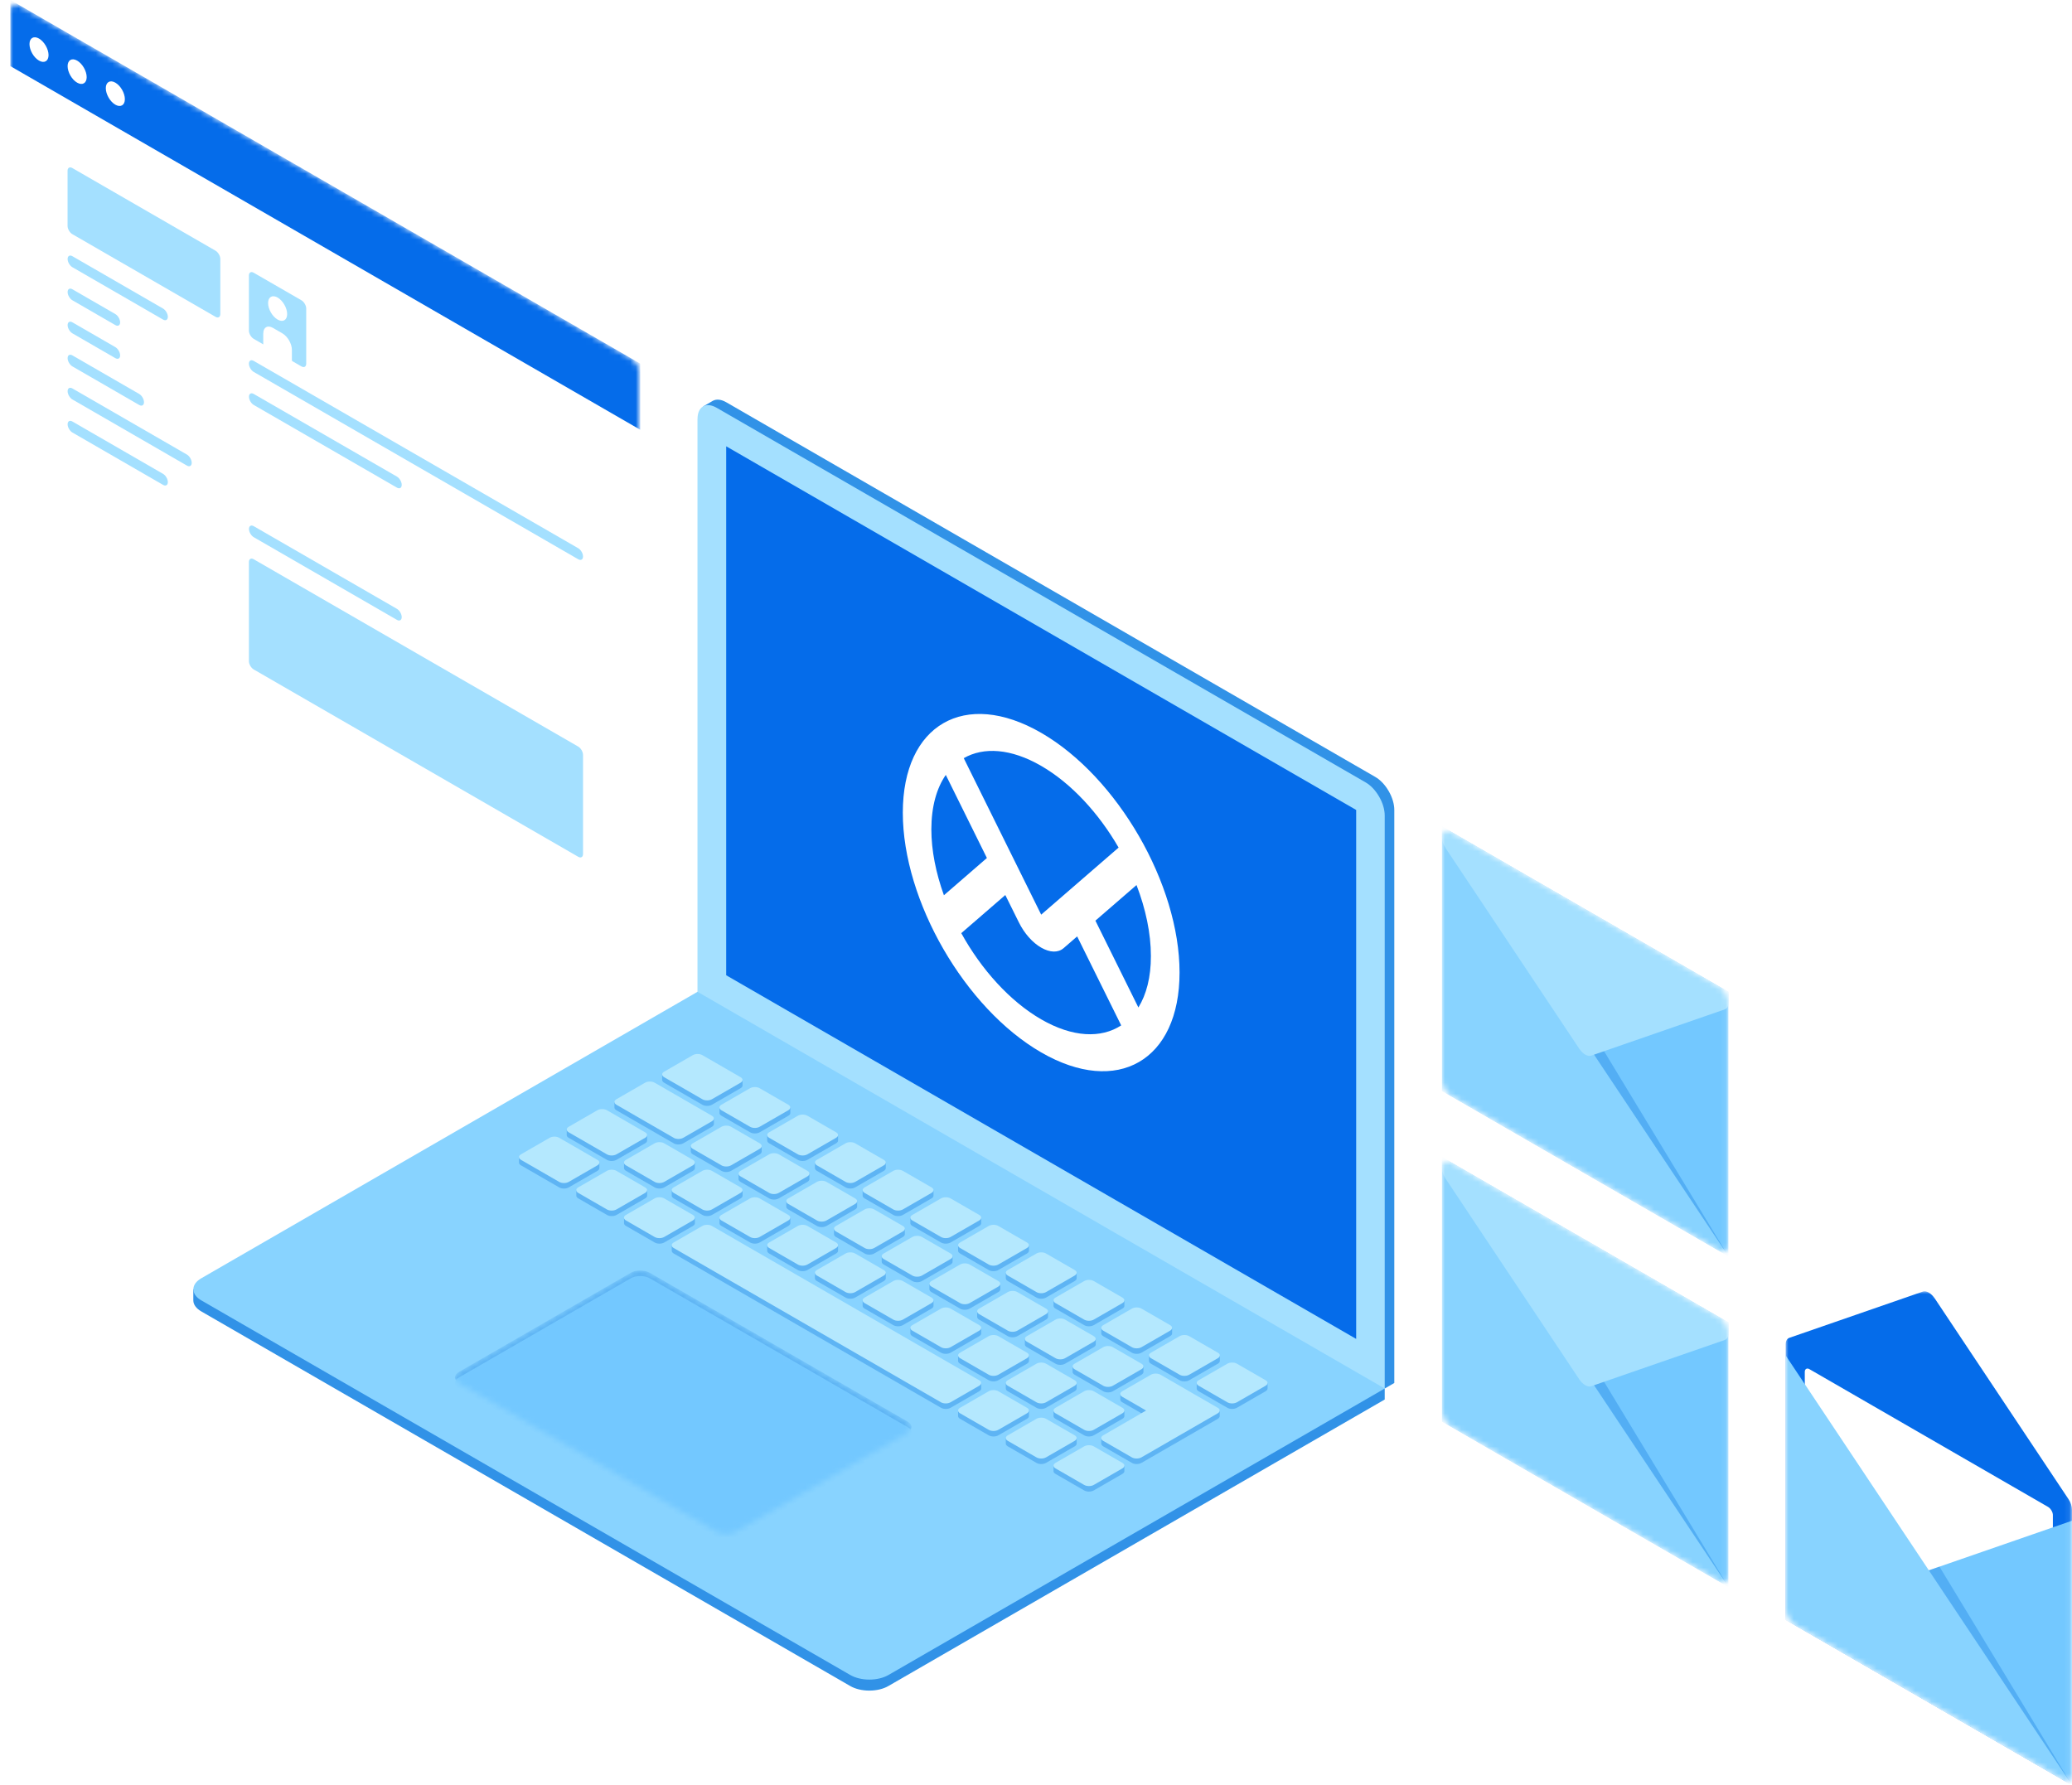 <?xml version="1.0" encoding="utf-8"?>
<!-- Generator: Adobe Illustrator 22.1.0, SVG Export Plug-In . SVG Version: 6.00 Build 0)  -->
<svg version="1.1" id="Warstwa_1" xmlns="http://www.w3.org/2000/svg" xmlns:xlink="http://www.w3.org/1999/xlink" x="0px" y="0px"
	 width="376px" height="324px" viewBox="0 0 376 324" style="enable-background:new 0 0 376 324;" xml:space="preserve">
<style type="text/css">
	.st0{fill:#3192E7;}
	.st1{fill:#88D3FF;}
	.st2{filter:url(#Adobe_OpacityMaskFilter);}
	.st3{fill:#FFFFFF;}
	.st4{mask:url(#SVGID_1_);}
	.st5{opacity:0.48;fill:#3192E7;}
	.st6{fill:#73C8FF;}
	.st7{opacity:0.48;}
	.st8{fill:#B4E8FE;}
	.st9{fill:#A4E0FF;}
	.st10{fill:#056CEA;}
	.st11{display:none;fill:#FFFFFF;}
	.st12{filter:url(#Adobe_OpacityMaskFilter_1_);}
	.st13{mask:url(#SVGID_2_);}
	.st14{filter:url(#Adobe_OpacityMaskFilter_2_);}
	.st15{mask:url(#SVGID_3_);}
	.st16{filter:url(#Adobe_OpacityMaskFilter_3_);}
	.st17{mask:url(#SVGID_4_);}
	.st18{filter:url(#Adobe_OpacityMaskFilter_4_);}
	.st19{mask:url(#SVGID_5_);}
</style>
<g>
	<g>
		<g>
			<path class="st0" d="M35.08,234c0,0,0,1.22,0,2c0,0.78,0.55,1.49,1.43,2l117.78,68c0.89,0.51,2.11,0.83,3.46,0.83
				c1.35,0,2.58-0.32,3.46-0.83l90.07-52v-2L35.08,234z"/>
			<path class="st1" d="M36.52,232c-0.89,0.51-1.43,1.22-1.43,2c0,0.78,0.55,1.49,1.43,2l117.78,68c0.89,0.51,2.11,0.83,3.46,0.83
				c1.35,0,2.58-0.32,3.46-0.83l90.07-52l-5.2-9l-114.31-66l-5.2,3L36.52,232z"/>
		</g>
		<defs>
			<filter id="Adobe_OpacityMaskFilter" filterUnits="userSpaceOnUse" x="82.57" y="230.59" width="82.84" height="48.83">
				<feColorMatrix  type="matrix" values="1 0 0 0 0  0 1 0 0 0  0 0 1 0 0  0 0 0 1 0"/>
			</filter>
		</defs>
		<mask maskUnits="userSpaceOnUse" x="82.57" y="230.59" width="82.84" height="48.83" id="SVGID_1_">
			<g class="st2">
				<path class="st3" d="M83.28,251c-0.44-0.26-0.72-0.61-0.72-1c0-0.39,0.27-0.74,0.72-1l31.18-18c0.44-0.26,1.06-0.41,1.73-0.41
					c0.68,0,1.29,0.16,1.73,0.41l46.77,27c0.44,0.26,0.72,0.61,0.72,1s-0.27,0.74-0.72,1l-31.18,18c-0.44,0.26-1.06,0.41-1.73,0.41
					c-0.68,0-1.29-0.16-1.73-0.41L83.28,251z"/>
			</g>
		</mask>
		<g class="st4">
			<path class="st5" d="M83.28,251c-0.44-0.26-0.72-0.61-0.72-1c0-0.39,0.27-0.74,0.72-1l31.18-18c0.44-0.26,1.06-0.41,1.73-0.41
				c0.68,0,1.29,0.16,1.73,0.41l46.77,27c0.44,0.26,0.72,0.61,0.72,1s-0.27,0.74-0.72,1l-31.18,18c-0.44,0.26-1.06,0.41-1.73,0.41
				c-0.68,0-1.29-0.16-1.73-0.41L83.28,251z"/>
			<path class="st6" d="M83.28,252c-0.44-0.26-0.72-0.61-0.72-1c0-0.39,0.27-0.74,0.72-1l31.18-18c0.44-0.26,1.06-0.41,1.73-0.41
				c0.68,0,1.29,0.16,1.73,0.41l46.77,27c0.44,0.26,0.72,0.61,0.72,1s-0.27,0.74-0.72,1l-31.18,18c-0.44,0.26-1.06,0.41-1.73,0.41
				c-0.68,0-1.29-0.16-1.73-0.41L83.28,252z"/>
		</g>
		<g class="st7">
			<path class="st0" d="M121.9,226c0,0,0,0.8,0,1c0,0.2,0.14,0.37,0.36,0.5l48.5,28c0.22,0.13,0.53,0.21,0.87,0.21
				c0.34,0,0.64-0.08,0.87-0.21l5.2-3c0.22-0.13,0.36-0.3,0.36-0.5c0-0.2,0-1,0-1L121.9,226z"/>
			<path class="st0" d="M104.58,216c0,0,0,0.8,0,1c0,0.2,0.14,0.37,0.36,0.5l5.2,3c0.22,0.13,0.53,0.21,0.87,0.21
				c0.34,0,0.64-0.08,0.87-0.21l5.2-3c0.22-0.13,0.36-0.3,0.36-0.5c0-0.2,0-1,0-1H104.58z"/>
			<path class="st0" d="M113.24,211c0,0,0,0.8,0,1c0,0.2,0.14,0.37,0.36,0.5l5.2,3c0.22,0.13,0.53,0.21,0.87,0.21
				c0.34,0,0.64-0.08,0.87-0.21l5.2-3c0.22-0.13,0.36-0.3,0.36-0.5c0-0.2,0-1,0-1H113.24z"/>
			<path class="st0" d="M121.9,216c0,0,0,0.8,0,1c0,0.2,0.14,0.37,0.36,0.5l5.2,3c0.22,0.13,0.53,0.21,0.87,0.21
				c0.34,0,0.64-0.08,0.87-0.21l5.2-3c0.22-0.13,0.36-0.3,0.36-0.5c0-0.2,0-1,0-1H121.9z"/>
			<path class="st0" d="M130.56,221c0,0,0,0.8,0,1c0,0.2,0.14,0.37,0.36,0.5l5.2,3c0.22,0.13,0.53,0.21,0.87,0.21
				c0.34,0,0.64-0.08,0.87-0.21l5.2-3c0.22-0.13,0.36-0.3,0.36-0.5c0-0.2,0-1,0-1H130.56z"/>
			<path class="st0" d="M142.68,218c0,0,0,0.8,0,1c0,0.2,0.14,0.37,0.36,0.5l5.2,3c0.22,0.13,0.53,0.21,0.87,0.21
				c0.34,0,0.64-0.08,0.87-0.21l5.2-3c0.22-0.13,0.36-0.3,0.36-0.5c0-0.2,0-1,0-1H142.68z"/>
			<path class="st0" d="M139.22,226c0,0,0,0.8,0,1c0,0.2,0.14,0.37,0.36,0.5l5.2,3c0.22,0.13,0.53,0.21,0.87,0.21
				c0.34,0,0.64-0.08,0.87-0.21l5.2-3c0.22-0.13,0.36-0.3,0.36-0.5c0-0.2,0-1,0-1H139.22z"/>
			<path class="st0" d="M147.88,231c0,0,0,0.8,0,1c0,0.2,0.14,0.37,0.36,0.5l5.2,3c0.22,0.13,0.53,0.21,0.87,0.21
				c0.34,0,0.64-0.08,0.87-0.21l5.2-3c0.22-0.13,0.36-0.3,0.36-0.5c0-0.2,0-1,0-1H147.88z"/>
			<path class="st0" d="M151.34,223c0,0,0,0.8,0,1c0,0.2,0.14,0.37,0.36,0.5l5.2,3c0.22,0.13,0.53,0.21,0.87,0.21
				c0.34,0,0.64-0.08,0.87-0.21l5.2-3c0.22-0.13,0.36-0.3,0.36-0.5c0-0.2,0-1,0-1H151.34z"/>
			<path class="st0" d="M160,228c0,0,0,0.8,0,1c0,0.2,0.14,0.37,0.36,0.5l5.2,3c0.22,0.13,0.53,0.21,0.87,0.21
				c0.34,0,0.64-0.08,0.87-0.21l5.2-3c0.22-0.13,0.36-0.3,0.36-0.5c0-0.2,0-1,0-1H160z"/>
			<path class="st0" d="M168.66,233c0,0,0,0.8,0,1c0,0.2,0.14,0.37,0.36,0.5l5.2,3c0.22,0.13,0.53,0.21,0.87,0.21
				s0.64-0.08,0.87-0.21l5.2-3c0.22-0.13,0.36-0.3,0.36-0.5c0-0.2,0-1,0-1H168.66z"/>
			<path class="st0" d="M173.86,226c0,0,0,0.8,0,1c0,0.2,0.14,0.37,0.36,0.5l5.2,3c0.22,0.13,0.53,0.21,0.87,0.21
				c0.34,0,0.64-0.08,0.87-0.21l5.2-3c0.22-0.13,0.36-0.3,0.36-0.5c0-0.2,0-1,0-1H173.86z"/>
			<path class="st0" d="M156.54,236c0,0,0,0.8,0,1c0,0.2,0.14,0.37,0.36,0.5l5.2,3c0.22,0.13,0.53,0.21,0.87,0.21
				c0.34,0,0.64-0.08,0.87-0.21l5.2-3c0.22-0.13,0.36-0.3,0.36-0.5c0-0.2,0-1,0-1H156.54z"/>
			<path class="st0" d="M165.2,241c0,0,0,0.8,0,1c0,0.2,0.14,0.37,0.36,0.5l5.2,3c0.22,0.13,0.53,0.21,0.87,0.21
				c0.34,0,0.64-0.08,0.87-0.21l5.2-3c0.22-0.13,0.36-0.3,0.36-0.5c0-0.2,0-1,0-1H165.2z"/>
			<path class="st0" d="M177.32,238c0,0,0,0.8,0,1c0,0.2,0.14,0.37,0.36,0.5l5.2,3c0.22,0.13,0.53,0.21,0.87,0.21
				c0.34,0,0.64-0.08,0.87-0.21l5.2-3c0.22-0.13,0.36-0.3,0.36-0.5c0-0.2,0-1,0-1H177.32z"/>
			<path class="st0" d="M182.52,231c0,0,0,0.8,0,1c0,0.2,0.14,0.37,0.36,0.5l5.2,3c0.22,0.13,0.53,0.21,0.87,0.21
				c0.34,0,0.64-0.08,0.87-0.21l5.2-3c0.22-0.13,0.36-0.3,0.36-0.5c0-0.2,0-1,0-1H182.52z"/>
			<path class="st0" d="M191.18,236c0,0,0,0.8,0,1c0,0.2,0.14,0.37,0.36,0.5l5.2,3c0.22,0.13,0.53,0.21,0.87,0.21
				c0.34,0,0.64-0.08,0.87-0.21l5.2-3c0.22-0.13,0.36-0.3,0.36-0.5c0-0.2,0-1,0-1H191.18z"/>
			<path class="st0" d="M185.98,243c0,0,0,0.8,0,1c0,0.2,0.14,0.37,0.36,0.5l5.2,3c0.22,0.13,0.53,0.21,0.87,0.21
				c0.34,0,0.64-0.08,0.87-0.21l5.2-3c0.22-0.13,0.36-0.3,0.36-0.5c0-0.2,0-1,0-1H185.98z"/>
			<path class="st0" d="M182.52,251c0,0,0,0.8,0,1c0,0.2,0.14,0.37,0.36,0.5l5.2,3c0.22,0.13,0.53,0.21,0.87,0.21
				c0.34,0,0.64-0.08,0.87-0.21l5.2-3c0.22-0.13,0.36-0.3,0.36-0.5c0-0.2,0-1,0-1H182.52z"/>
			<path class="st0" d="M194.64,248c0,0,0,0.8,0,1c0,0.2,0.14,0.37,0.36,0.5l5.2,3c0.22,0.13,0.53,0.21,0.87,0.21
				c0.34,0,0.64-0.08,0.87-0.21l5.2-3c0.22-0.13,0.36-0.3,0.36-0.5c0-0.2,0-1,0-1H194.64z"/>
			<path class="st0" d="M199.84,241c0,0,0,0.8,0,1c0,0.2,0.14,0.37,0.36,0.5l5.2,3c0.22,0.13,0.53,0.21,0.87,0.21
				c0.34,0,0.64-0.08,0.87-0.21l5.2-3c0.22-0.13,0.36-0.3,0.36-0.5c0-0.2,0-1,0-1H199.84z"/>
			<path class="st0" d="M208.5,246c0,0,0,0.8,0,1c0,0.2,0.14,0.37,0.36,0.5l5.2,3c0.22,0.13,0.53,0.21,0.87,0.21
				c0.34,0,0.64-0.08,0.87-0.21l5.2-3c0.22-0.13,0.36-0.3,0.36-0.5c0-0.2,0-1,0-1H208.5z"/>
			<path class="st0" d="M217.16,251c0,0,0,0.8,0,1c0,0.2,0.14,0.37,0.36,0.5l5.2,3c0.22,0.13,0.53,0.21,0.87,0.21
				c0.34,0,0.64-0.08,0.87-0.21l5.2-3c0.22-0.13,0.36-0.3,0.36-0.5c0-0.2,0-1,0-1H217.16z"/>
			<path class="st0" d="M191.18,256c0,0,0,0.8,0,1c0,0.2,0.14,0.37,0.36,0.5l5.2,3c0.22,0.13,0.53,0.21,0.87,0.21
				c0.34,0,0.64-0.08,0.87-0.21l5.2-3c0.22-0.13,0.36-0.3,0.36-0.5c0-0.2,0-1,0-1H191.18z"/>
			<path class="st0" d="M191.18,266c0,0,0,0.8,0,1c0,0.2,0.14,0.37,0.36,0.5l5.2,3c0.22,0.13,0.53,0.21,0.87,0.21
				c0.34,0,0.64-0.08,0.87-0.21l5.2-3c0.22-0.13,0.36-0.3,0.36-0.5c0-0.2,0-1,0-1H191.18z"/>
			<path class="st0" d="M173.86,256c0,0,0,0.8,0,1c0,0.2,0.14,0.37,0.36,0.5l5.2,3c0.22,0.13,0.53,0.21,0.87,0.21
				c0.34,0,0.64-0.08,0.87-0.21l5.2-3c0.22-0.13,0.36-0.3,0.36-0.5c0-0.2,0-1,0-1H173.86z"/>
			<path class="st0" d="M182.52,261c0,0,0,0.8,0,1c0,0.2,0.14,0.37,0.36,0.5l5.2,3c0.22,0.13,0.53,0.21,0.87,0.21
				c0.34,0,0.64-0.08,0.87-0.21l5.2-3c0.22-0.13,0.36-0.3,0.36-0.5c0-0.2,0-1,0-1H182.52z"/>
			<path class="st0" d="M173.86,246c0,0,0,0.8,0,1c0,0.2,0.14,0.37,0.36,0.5l5.2,3c0.22,0.13,0.53,0.21,0.87,0.21
				c0.34,0,0.64-0.08,0.87-0.21l5.2-3c0.22-0.13,0.36-0.3,0.36-0.5c0-0.2,0-1,0-1H173.86z"/>
			<path class="st0" d="M156.54,216c0,0,0,0.8,0,1c0,0.2,0.14,0.37,0.36,0.5l5.2,3c0.22,0.13,0.53,0.21,0.87,0.21
				c0.34,0,0.64-0.08,0.87-0.21l5.2-3c0.22-0.13,0.36-0.3,0.36-0.5c0-0.2,0-1,0-1H156.54z"/>
			<path class="st0" d="M165.2,221c0,0,0,0.8,0,1c0,0.2,0.14,0.37,0.36,0.5l5.2,3c0.22,0.13,0.53,0.21,0.87,0.21
				c0.34,0,0.64-0.08,0.87-0.21l5.2-3c0.22-0.13,0.36-0.3,0.36-0.5c0-0.2,0-1,0-1H165.2z"/>
			<path class="st0" d="M147.88,211c0,0,0,0.8,0,1c0,0.2,0.14,0.37,0.36,0.5l5.2,3c0.22,0.13,0.53,0.21,0.87,0.21
				c0.34,0,0.64-0.08,0.87-0.21l5.2-3c0.22-0.13,0.36-0.3,0.36-0.5c0-0.2,0-1,0-1H147.88z"/>
			<path class="st0" d="M113.24,221c0,0,0,0.8,0,1c0,0.2,0.14,0.37,0.36,0.5l5.2,3c0.22,0.13,0.53,0.21,0.87,0.21
				c0.34,0,0.64-0.08,0.87-0.21l5.2-3c0.22-0.13,0.36-0.3,0.36-0.5c0-0.2,0-1,0-1H113.24z"/>
			<path class="st0" d="M125.36,208c0,0,0,0.8,0,1c0,0.2,0.14,0.37,0.36,0.5l5.2,3c0.22,0.13,0.53,0.21,0.87,0.21
				c0.34,0,0.64-0.08,0.87-0.21l5.2-3c0.22-0.13,0.36-0.3,0.36-0.5c0-0.2,0-1,0-1H125.36z"/>
			<path class="st0" d="M130.56,201c0,0,0,0.8,0,1c0,0.2,0.14,0.37,0.36,0.5l5.2,3c0.22,0.13,0.53,0.21,0.87,0.21
				c0.34,0,0.64-0.08,0.87-0.21l5.2-3c0.22-0.13,0.36-0.3,0.36-0.5c0-0.2,0-1,0-1H130.56z"/>
			<path class="st0" d="M139.22,206c0,0,0,0.8,0,1c0,0.2,0.14,0.37,0.36,0.5l5.2,3c0.22,0.13,0.53,0.21,0.87,0.21
				c0.34,0,0.64-0.08,0.87-0.21l5.2-3c0.22-0.13,0.36-0.3,0.36-0.5c0-0.2,0-1,0-1H139.22z"/>
			<path class="st0" d="M134.02,213c0,0,0,0.8,0,1c0,0.2,0.14,0.37,0.36,0.5l5.2,3c0.22,0.13,0.53,0.21,0.87,0.21
				c0.34,0,0.64-0.08,0.87-0.21l5.2-3c0.22-0.13,0.36-0.3,0.36-0.5c0-0.2,0-1,0-1H134.02z"/>
			<path class="st0" d="M94.18,210c0,0,0,0.8,0,1c0,0.2,0.14,0.37,0.36,0.5l6.93,4c0.22,0.13,0.53,0.21,0.87,0.21
				c0.34,0,0.64-0.08,0.87-0.21l5.2-3c0.22-0.13,0.36-0.3,0.36-0.5c0-0.2,0-1,0-1L94.18,210z"/>
			<path class="st0" d="M102.84,205c0,0,0,0.8,0,1c0,0.2,0.14,0.37,0.36,0.5l6.93,4c0.22,0.13,0.53,0.21,0.87,0.21
				c0.34,0,0.64-0.08,0.87-0.21l5.2-3c0.22-0.13,0.36-0.3,0.36-0.5c0-0.2,0-1,0-1L102.84,205z"/>
			<path class="st0" d="M221.34,257c0-0.2,0-1,0-1l-18.04-3c0,0,0,0.8,0,1c0,0.2,0.14,0.37,0.36,0.5l4.33,2.5l-8.15,4c0,0,0,0.8,0,1
				c0,0.2,0.14,0.37,0.36,0.5l5.2,3c0.22,0.13,0.53,0.21,0.87,0.21c0.34,0,0.64-0.08,0.87-0.21l13.86-8
				C221.2,257.37,221.34,257.2,221.34,257z"/>
			<path class="st0" d="M111.5,200c0,0,0,0.8,0,1c0,0.2,0.14,0.37,0.36,0.5l10.39,6c0.22,0.13,0.53,0.21,0.87,0.21
				c0.34,0,0.64-0.08,0.87-0.21l5.2-3c0.22-0.13,0.36-0.3,0.36-0.5c0-0.2,0-1,0-1L111.5,200z"/>
			<path class="st0" d="M120.16,195c0,0,0,0.8,0,1c0,0.2,0.14,0.37,0.36,0.5l6.93,4c0.22,0.13,0.53,0.21,0.87,0.21
				c0.34,0,0.64-0.08,0.87-0.21l5.2-3c0.22-0.13,0.36-0.3,0.36-0.5c0-0.2,0-1,0-1L120.16,195z"/>
		</g>
		<g>
			<path class="st8" d="M191.54,265.5c-0.22,0.13-0.36,0.3-0.36,0.5c0,0.2,0.14,0.37,0.36,0.5l5.2,3c0.22,0.13,0.53,0.21,0.87,0.21
				c0.34,0,0.64-0.08,0.87-0.21l5.2-3c0.22-0.13,0.36-0.3,0.36-0.5c0-0.2-0.14-0.37-0.36-0.5l-5.2-3c-0.22-0.13-0.53-0.21-0.87-0.21
				c-0.34,0-0.64,0.08-0.87,0.21L191.54,265.5z"/>
			<path class="st8" d="M182.88,260.5c-0.22,0.13-0.36,0.3-0.36,0.5c0,0.2,0.14,0.37,0.36,0.5l5.2,3c0.22,0.13,0.53,0.21,0.87,0.21
				c0.34,0,0.64-0.08,0.87-0.21l5.2-3c0.22-0.13,0.36-0.3,0.36-0.5c0-0.2-0.14-0.37-0.36-0.5l-5.2-3c-0.22-0.13-0.53-0.21-0.87-0.21
				c-0.34,0-0.64,0.08-0.87,0.21L182.88,260.5z"/>
			<path class="st8" d="M174.22,255.5c-0.22,0.13-0.36,0.3-0.36,0.5c0,0.2,0.14,0.37,0.36,0.5l5.2,3c0.22,0.13,0.53,0.21,0.87,0.21
				c0.34,0,0.64-0.08,0.87-0.21l5.2-3c0.22-0.13,0.36-0.3,0.36-0.5c0-0.2-0.14-0.37-0.36-0.5l-5.2-3c-0.22-0.13-0.53-0.21-0.87-0.21
				c-0.34,0-0.64,0.08-0.87,0.21L174.22,255.5z"/>
			<path class="st8" d="M122.25,225.5c-0.22,0.13-0.36,0.3-0.36,0.5c0,0.2,0.14,0.37,0.36,0.5l48.5,28
				c0.22,0.13,0.53,0.21,0.87,0.21c0.34,0,0.64-0.08,0.87-0.21l5.2-3c0.22-0.13,0.36-0.3,0.36-0.5c0-0.2-0.14-0.37-0.36-0.5
				l-48.5-28c-0.22-0.13-0.53-0.21-0.87-0.21c-0.34,0-0.64,0.08-0.87,0.21L122.25,225.5z"/>
			<path class="st8" d="M113.59,220.5c-0.22,0.13-0.36,0.3-0.36,0.5c0,0.2,0.14,0.37,0.36,0.5l5.2,3c0.22,0.13,0.53,0.21,0.87,0.21
				c0.34,0,0.64-0.08,0.87-0.21l5.2-3c0.22-0.13,0.36-0.3,0.36-0.5c0-0.2-0.14-0.37-0.36-0.5l-5.2-3c-0.22-0.13-0.53-0.21-0.87-0.21
				c-0.34,0-0.64,0.08-0.87,0.21L113.59,220.5z"/>
			<path class="st8" d="M104.93,215.5c-0.22,0.13-0.36,0.3-0.36,0.5c0,0.2,0.14,0.37,0.36,0.5l5.2,3c0.22,0.13,0.53,0.21,0.87,0.21
				c0.34,0,0.64-0.08,0.87-0.21l5.2-3c0.22-0.13,0.36-0.3,0.36-0.5c0-0.2-0.14-0.37-0.36-0.5l-5.2-3c-0.22-0.13-0.53-0.21-0.87-0.21
				c-0.34,0-0.64,0.08-0.87,0.21L104.93,215.5z"/>
			<path class="st8" d="M94.54,209.5c-0.22,0.13-0.36,0.3-0.36,0.5c0,0.2,0.14,0.37,0.36,0.5l6.93,4c0.22,0.13,0.53,0.21,0.87,0.21
				c0.34,0,0.64-0.08,0.87-0.21l5.2-3c0.22-0.13,0.36-0.3,0.36-0.5c0-0.2-0.14-0.37-0.36-0.5l-6.93-4
				c-0.22-0.13-0.53-0.21-0.87-0.21c-0.34,0-0.64,0.08-0.87,0.21L94.54,209.5z"/>
			<path class="st8" d="M191.54,255.5c-0.22,0.13-0.36,0.3-0.36,0.5c0,0.2,0.14,0.37,0.36,0.5l5.2,3c0.22,0.13,0.53,0.21,0.87,0.21
				c0.34,0,0.64-0.08,0.87-0.21l5.2-3c0.22-0.13,0.36-0.3,0.36-0.5c0-0.2-0.14-0.37-0.36-0.5l-5.2-3c-0.22-0.13-0.53-0.21-0.87-0.21
				c-0.34,0-0.64,0.08-0.87,0.21L191.54,255.5z"/>
			<path class="st8" d="M182.88,250.5c-0.22,0.13-0.36,0.3-0.36,0.5c0,0.2,0.14,0.37,0.36,0.5l5.2,3c0.22,0.13,0.53,0.21,0.87,0.21
				c0.34,0,0.64-0.08,0.87-0.21l5.2-3c0.22-0.13,0.36-0.3,0.36-0.5c0-0.2-0.14-0.37-0.36-0.5l-5.2-3c-0.22-0.13-0.53-0.21-0.87-0.21
				c-0.34,0-0.64,0.08-0.87,0.21L182.88,250.5z"/>
			<path class="st8" d="M174.22,245.5c-0.22,0.13-0.36,0.3-0.36,0.5c0,0.2,0.14,0.37,0.36,0.5l5.2,3c0.22,0.13,0.53,0.21,0.87,0.21
				c0.34,0,0.64-0.08,0.87-0.21l5.2-3c0.22-0.13,0.36-0.3,0.36-0.5c0-0.2-0.14-0.37-0.36-0.5l-5.2-3c-0.22-0.13-0.53-0.21-0.87-0.21
				c-0.34,0-0.64,0.08-0.87,0.21L174.22,245.5z"/>
			<path class="st8" d="M165.56,240.5c-0.22,0.13-0.36,0.3-0.36,0.5c0,0.2,0.14,0.37,0.36,0.5l5.2,3c0.22,0.13,0.53,0.21,0.87,0.21
				c0.34,0,0.64-0.08,0.87-0.21l5.2-3c0.22-0.13,0.36-0.3,0.36-0.5c0-0.2-0.14-0.37-0.36-0.5l-5.2-3c-0.22-0.13-0.53-0.21-0.87-0.21
				c-0.34,0-0.64,0.08-0.87,0.21L165.56,240.5z"/>
			<path class="st8" d="M156.9,235.5c-0.22,0.13-0.36,0.3-0.36,0.5c0,0.2,0.14,0.37,0.36,0.5l5.2,3c0.22,0.13,0.53,0.21,0.87,0.21
				c0.34,0,0.64-0.08,0.87-0.21l5.2-3c0.22-0.13,0.36-0.3,0.36-0.5c0-0.2-0.14-0.37-0.36-0.5l-5.2-3c-0.22-0.13-0.53-0.21-0.87-0.21
				c-0.34,0-0.64,0.08-0.87,0.21L156.9,235.5z"/>
			<path class="st8" d="M148.24,230.5c-0.22,0.13-0.36,0.3-0.36,0.5c0,0.2,0.14,0.37,0.36,0.5l5.2,3c0.22,0.13,0.53,0.21,0.87,0.21
				c0.34,0,0.64-0.08,0.87-0.21l5.2-3c0.22-0.13,0.36-0.3,0.36-0.5c0-0.2-0.14-0.37-0.36-0.5l-5.2-3c-0.22-0.13-0.53-0.21-0.87-0.21
				c-0.34,0-0.64,0.08-0.87,0.21L148.24,230.5z"/>
			<path class="st8" d="M139.58,225.5c-0.22,0.13-0.36,0.3-0.36,0.5c0,0.2,0.14,0.37,0.36,0.5l5.2,3c0.22,0.13,0.53,0.21,0.87,0.21
				c0.34,0,0.64-0.08,0.87-0.21l5.2-3c0.22-0.13,0.36-0.3,0.36-0.5c0-0.2-0.14-0.37-0.36-0.5l-5.2-3c-0.22-0.13-0.53-0.21-0.87-0.21
				c-0.34,0-0.64,0.08-0.87,0.21L139.58,225.5z"/>
			<path class="st8" d="M130.91,220.5c-0.22,0.13-0.36,0.3-0.36,0.5c0,0.2,0.14,0.37,0.36,0.5l5.2,3c0.22,0.13,0.53,0.21,0.87,0.21
				c0.34,0,0.64-0.08,0.87-0.21l5.2-3c0.22-0.13,0.36-0.3,0.36-0.5c0-0.2-0.14-0.37-0.36-0.5l-5.2-3c-0.22-0.13-0.53-0.21-0.87-0.21
				c-0.34,0-0.64,0.08-0.87,0.21L130.91,220.5z"/>
			<path class="st8" d="M122.25,215.5c-0.22,0.13-0.36,0.3-0.36,0.5c0,0.2,0.14,0.37,0.36,0.5l5.2,3c0.22,0.13,0.53,0.21,0.87,0.21
				c0.34,0,0.64-0.08,0.87-0.21l5.2-3c0.22-0.13,0.36-0.3,0.36-0.5c0-0.2-0.14-0.37-0.36-0.5l-5.2-3c-0.22-0.13-0.53-0.21-0.87-0.21
				c-0.34,0-0.64,0.08-0.87,0.21L122.25,215.5z"/>
			<path class="st8" d="M113.59,210.5c-0.22,0.13-0.36,0.3-0.36,0.5c0,0.2,0.14,0.37,0.36,0.5l5.2,3c0.22,0.13,0.53,0.21,0.87,0.21
				c0.34,0,0.64-0.08,0.87-0.21l5.2-3c0.22-0.13,0.36-0.3,0.36-0.5c0-0.2-0.14-0.37-0.36-0.5l-5.2-3c-0.22-0.13-0.53-0.21-0.87-0.21
				c-0.34,0-0.64,0.08-0.87,0.21L113.59,210.5z"/>
			<path class="st8" d="M103.2,204.5c-0.22,0.13-0.36,0.3-0.36,0.5c0,0.2,0.14,0.37,0.36,0.5l6.93,4c0.22,0.13,0.53,0.21,0.87,0.21
				c0.34,0,0.64-0.08,0.87-0.21l5.2-3c0.22-0.13,0.36-0.3,0.36-0.5c0-0.2-0.14-0.37-0.36-0.5l-6.93-4
				c-0.22-0.13-0.53-0.21-0.87-0.21c-0.34,0-0.64,0.08-0.87,0.21L103.2,204.5z"/>
			<path class="st8" d="M195,247.5c-0.22,0.13-0.36,0.3-0.36,0.5c0,0.2,0.14,0.37,0.36,0.5l5.2,3c0.22,0.13,0.53,0.21,0.87,0.21
				c0.34,0,0.64-0.08,0.87-0.21l5.2-3c0.22-0.13,0.36-0.3,0.36-0.5c0-0.2-0.14-0.37-0.36-0.5l-5.2-3c-0.22-0.13-0.53-0.21-0.87-0.21
				c-0.34,0-0.64,0.08-0.87,0.21L195,247.5z"/>
			<path class="st8" d="M221.34,256c0-0.2-0.14-0.37-0.36-0.5l-10.39-6c-0.22-0.13-0.53-0.21-0.87-0.21c-0.34,0-0.64,0.08-0.87,0.21
				l-5.2,3c-0.22,0.13-0.36,0.3-0.36,0.5c0,0.2,0.14,0.37,0.36,0.5l4.33,2.5l-7.79,4.5c-0.22,0.13-0.36,0.3-0.36,0.5
				c0,0.2,0.14,0.37,0.36,0.5l5.2,3c0.22,0.13,0.53,0.21,0.87,0.21c0.34,0,0.64-0.08,0.87-0.21l13.86-8
				C221.2,256.37,221.34,256.2,221.34,256z"/>
			<path class="st8" d="M186.34,242.5c-0.22,0.13-0.36,0.3-0.36,0.5c0,0.2,0.14,0.37,0.36,0.5l5.2,3c0.22,0.13,0.53,0.21,0.87,0.21
				c0.34,0,0.64-0.08,0.87-0.21l5.2-3c0.22-0.13,0.36-0.3,0.36-0.5c0-0.2-0.14-0.37-0.36-0.5l-5.2-3c-0.22-0.13-0.53-0.21-0.87-0.21
				c-0.34,0-0.64,0.08-0.87,0.21L186.34,242.5z"/>
			<path class="st8" d="M177.68,237.5c-0.22,0.13-0.36,0.3-0.36,0.5c0,0.2,0.14,0.37,0.36,0.5l5.2,3c0.22,0.13,0.53,0.21,0.87,0.21
				c0.34,0,0.64-0.08,0.87-0.21l5.2-3c0.22-0.13,0.36-0.3,0.36-0.5c0-0.2-0.14-0.37-0.36-0.5l-5.2-3c-0.22-0.13-0.53-0.21-0.87-0.21
				c-0.34,0-0.64,0.08-0.87,0.21L177.68,237.5z"/>
			<path class="st8" d="M169.02,232.5c-0.22,0.13-0.36,0.3-0.36,0.5c0,0.2,0.14,0.37,0.36,0.5l5.2,3c0.22,0.13,0.53,0.21,0.87,0.21
				s0.64-0.08,0.87-0.21l5.2-3c0.22-0.13,0.36-0.3,0.36-0.5c0-0.2-0.14-0.37-0.36-0.5l-5.2-3c-0.22-0.13-0.53-0.21-0.87-0.21
				s-0.64,0.08-0.87,0.21L169.02,232.5z"/>
			<path class="st8" d="M160.36,227.5c-0.22,0.13-0.36,0.3-0.36,0.5c0,0.2,0.14,0.37,0.36,0.5l5.2,3c0.22,0.13,0.53,0.21,0.87,0.21
				c0.34,0,0.64-0.08,0.87-0.21l5.2-3c0.22-0.13,0.36-0.3,0.36-0.5c0-0.2-0.14-0.37-0.36-0.5l-5.2-3c-0.22-0.13-0.53-0.21-0.87-0.21
				c-0.34,0-0.64,0.08-0.87,0.21L160.36,227.5z"/>
			<path class="st8" d="M151.7,222.5c-0.22,0.13-0.36,0.3-0.36,0.5c0,0.2,0.14,0.37,0.36,0.5l5.2,3c0.22,0.13,0.53,0.21,0.87,0.21
				c0.34,0,0.64-0.08,0.87-0.21l5.2-3c0.22-0.13,0.36-0.3,0.36-0.5c0-0.2-0.14-0.37-0.36-0.5l-5.2-3c-0.22-0.13-0.53-0.21-0.87-0.21
				c-0.34,0-0.64,0.08-0.87,0.21L151.7,222.5z"/>
			<path class="st8" d="M143.04,217.5c-0.22,0.13-0.36,0.3-0.36,0.5c0,0.2,0.14,0.37,0.36,0.5l5.2,3c0.22,0.13,0.53,0.21,0.87,0.21
				c0.34,0,0.64-0.08,0.87-0.21l5.2-3c0.22-0.13,0.36-0.3,0.36-0.5c0-0.2-0.14-0.37-0.36-0.5l-5.2-3c-0.22-0.13-0.53-0.21-0.87-0.21
				c-0.34,0-0.64,0.08-0.87,0.21L143.04,217.5z"/>
			<path class="st8" d="M134.38,212.5c-0.22,0.13-0.36,0.3-0.36,0.5c0,0.2,0.14,0.37,0.36,0.5l5.2,3c0.22,0.13,0.53,0.21,0.87,0.21
				c0.34,0,0.64-0.08,0.87-0.21l5.2-3c0.22-0.13,0.36-0.3,0.36-0.5c0-0.2-0.14-0.37-0.36-0.5l-5.2-3c-0.22-0.13-0.53-0.21-0.87-0.21
				c-0.34,0-0.64,0.08-0.87,0.21L134.38,212.5z"/>
			<path class="st8" d="M125.72,207.5c-0.22,0.13-0.36,0.3-0.36,0.5c0,0.2,0.14,0.37,0.36,0.5l5.2,3c0.22,0.13,0.53,0.21,0.87,0.21
				c0.34,0,0.64-0.08,0.87-0.21l5.2-3c0.22-0.13,0.36-0.3,0.36-0.5c0-0.2-0.14-0.37-0.36-0.5l-5.2-3c-0.22-0.13-0.53-0.21-0.87-0.21
				c-0.34,0-0.64,0.08-0.87,0.21L125.72,207.5z"/>
			<path class="st8" d="M111.86,199.5c-0.22,0.13-0.36,0.3-0.36,0.5c0,0.2,0.14,0.37,0.36,0.5l10.39,6
				c0.22,0.13,0.53,0.21,0.87,0.21c0.34,0,0.64-0.08,0.87-0.21l5.2-3c0.22-0.13,0.36-0.3,0.36-0.5c0-0.2-0.14-0.37-0.36-0.5
				l-10.39-6c-0.22-0.13-0.53-0.21-0.87-0.21c-0.34,0-0.64,0.08-0.87,0.21L111.86,199.5z"/>
			<path class="st8" d="M217.52,250.5c-0.22,0.13-0.36,0.3-0.36,0.5c0,0.2,0.14,0.37,0.36,0.5l5.2,3c0.22,0.13,0.53,0.21,0.87,0.21
				c0.34,0,0.64-0.08,0.87-0.21l5.2-3c0.22-0.13,0.36-0.3,0.36-0.5c0-0.2-0.14-0.37-0.36-0.5l-5.2-3c-0.22-0.13-0.53-0.21-0.87-0.21
				c-0.34,0-0.64,0.08-0.87,0.21L217.52,250.5z"/>
			<path class="st8" d="M208.86,245.5c-0.22,0.13-0.36,0.3-0.36,0.5c0,0.2,0.14,0.37,0.36,0.5l5.2,3c0.22,0.13,0.53,0.21,0.87,0.21
				c0.34,0,0.64-0.08,0.87-0.21l5.2-3c0.22-0.13,0.36-0.3,0.36-0.5c0-0.2-0.14-0.37-0.36-0.5l-5.2-3c-0.22-0.13-0.53-0.21-0.87-0.21
				c-0.34,0-0.64,0.08-0.87,0.21L208.86,245.5z"/>
			<path class="st8" d="M200.2,240.5c-0.22,0.13-0.36,0.3-0.36,0.5c0,0.2,0.14,0.37,0.36,0.5l5.2,3c0.22,0.13,0.53,0.21,0.87,0.21
				c0.34,0,0.64-0.08,0.87-0.21l5.2-3c0.22-0.13,0.36-0.3,0.36-0.5c0-0.2-0.14-0.37-0.36-0.5l-5.2-3c-0.22-0.13-0.53-0.21-0.87-0.21
				c-0.34,0-0.64,0.08-0.87,0.21L200.2,240.5z"/>
			<path class="st8" d="M191.54,235.5c-0.22,0.13-0.36,0.3-0.36,0.5c0,0.2,0.14,0.37,0.36,0.5l5.2,3c0.22,0.13,0.53,0.21,0.87,0.21
				c0.34,0,0.64-0.08,0.87-0.21l5.2-3c0.22-0.13,0.36-0.3,0.36-0.5c0-0.2-0.14-0.37-0.36-0.5l-5.2-3c-0.22-0.13-0.53-0.21-0.87-0.21
				c-0.34,0-0.64,0.08-0.87,0.21L191.54,235.5z"/>
			<path class="st8" d="M182.88,230.5c-0.22,0.13-0.36,0.3-0.36,0.5c0,0.2,0.14,0.37,0.36,0.5l5.2,3c0.22,0.13,0.53,0.21,0.87,0.21
				c0.34,0,0.64-0.08,0.87-0.21l5.2-3c0.22-0.13,0.36-0.3,0.36-0.5c0-0.2-0.14-0.37-0.36-0.5l-5.2-3c-0.22-0.13-0.53-0.21-0.87-0.21
				c-0.34,0-0.64,0.08-0.87,0.21L182.88,230.5z"/>
			<path class="st8" d="M174.22,225.5c-0.22,0.13-0.36,0.3-0.36,0.5c0,0.2,0.14,0.37,0.36,0.5l5.2,3c0.22,0.13,0.53,0.21,0.87,0.21
				c0.34,0,0.64-0.08,0.87-0.21l5.2-3c0.22-0.13,0.36-0.3,0.36-0.5c0-0.2-0.14-0.37-0.36-0.5l-5.2-3c-0.22-0.13-0.53-0.21-0.87-0.21
				c-0.34,0-0.64,0.08-0.87,0.21L174.22,225.5z"/>
			<path class="st8" d="M165.56,220.5c-0.22,0.13-0.36,0.3-0.36,0.5c0,0.2,0.14,0.37,0.36,0.5l5.2,3c0.22,0.13,0.53,0.21,0.87,0.21
				c0.34,0,0.64-0.08,0.87-0.21l5.2-3c0.22-0.13,0.36-0.3,0.36-0.5c0-0.2-0.14-0.37-0.36-0.5l-5.2-3c-0.22-0.13-0.53-0.21-0.87-0.21
				c-0.34,0-0.64,0.08-0.87,0.21L165.56,220.5z"/>
			<path class="st8" d="M156.9,215.5c-0.22,0.13-0.36,0.3-0.36,0.5c0,0.2,0.14,0.37,0.36,0.5l5.2,3c0.22,0.13,0.53,0.21,0.87,0.21
				c0.34,0,0.64-0.08,0.87-0.21l5.2-3c0.22-0.13,0.36-0.3,0.36-0.5c0-0.2-0.14-0.37-0.36-0.5l-5.2-3c-0.22-0.13-0.53-0.21-0.87-0.21
				c-0.34,0-0.64,0.08-0.87,0.21L156.9,215.5z"/>
			<path class="st8" d="M148.24,210.5c-0.22,0.13-0.36,0.3-0.36,0.5c0,0.2,0.14,0.37,0.36,0.5l5.2,3c0.22,0.13,0.53,0.21,0.87,0.21
				c0.34,0,0.64-0.08,0.87-0.21l5.2-3c0.22-0.13,0.36-0.3,0.36-0.5c0-0.2-0.14-0.37-0.36-0.5l-5.2-3c-0.22-0.13-0.53-0.21-0.87-0.21
				c-0.34,0-0.64,0.08-0.87,0.21L148.24,210.5z"/>
			<path class="st8" d="M139.58,205.5c-0.22,0.13-0.36,0.3-0.36,0.5c0,0.2,0.14,0.37,0.36,0.5l5.2,3c0.22,0.13,0.53,0.21,0.87,0.21
				c0.34,0,0.64-0.08,0.87-0.21l5.2-3c0.22-0.13,0.36-0.3,0.36-0.5c0-0.2-0.14-0.37-0.36-0.5l-5.2-3c-0.22-0.13-0.53-0.21-0.87-0.21
				c-0.34,0-0.64,0.08-0.87,0.21L139.58,205.5z"/>
			<path class="st8" d="M130.91,200.5c-0.22,0.13-0.36,0.3-0.36,0.5c0,0.2,0.14,0.37,0.36,0.5l5.2,3c0.22,0.13,0.53,0.21,0.87,0.21
				c0.34,0,0.64-0.08,0.87-0.21l5.2-3c0.22-0.13,0.36-0.3,0.36-0.5c0-0.2-0.14-0.37-0.36-0.5l-5.2-3c-0.22-0.13-0.53-0.21-0.87-0.21
				c-0.34,0-0.64,0.08-0.87,0.21L130.91,200.5z"/>
			<path class="st8" d="M120.52,194.5c-0.22,0.13-0.36,0.3-0.36,0.5c0,0.2,0.14,0.37,0.36,0.5l6.93,4c0.22,0.13,0.53,0.21,0.87,0.21
				c0.34,0,0.64-0.08,0.87-0.21l5.2-3c0.22-0.13,0.36-0.3,0.36-0.5c0-0.2-0.14-0.37-0.36-0.5l-6.93-4
				c-0.22-0.13-0.53-0.21-0.87-0.21c-0.34,0-0.64,0.08-0.87,0.21L120.52,194.5z"/>
		</g>
	</g>
	<g>
		<path class="st0" d="M127.6,73.76c0,0,1.06-0.61,1.73-1c0.68-0.39,1.56-0.27,2.45,0.24l117.78,68c0.89,0.51,1.77,1.41,2.45,2.59
			c0.68,1.17,1.01,2.39,1.01,3.41v104l-1.73,1L127.6,73.76z"/>
		<path class="st9" d="M126.58,76c0-1.02,0.34-1.85,1.01-2.24c0.68-0.39,1.56-0.27,2.45,0.24l117.78,68
			c0.89,0.51,1.77,1.41,2.45,2.59c0.68,1.17,1.01,2.39,1.01,3.41v104l-124.71-72V76z"/>
		<polygon class="st10" points="246.1,243 131.78,177 131.78,81 246.1,147 		"/>
		<path class="st11" d="M207.67,188.95c2.92-2.82,4.65-7.41,4.65-13.45c0-14.89-10.49-33.06-23.38-40.5
			c-12.89-7.44-23.38-1.39-23.38,13.5c0,6.04,1.73,12.63,4.65,18.82c0.04,0.1,0.09,0.19,0.14,0.29c4.28,8.94,11.02,17.02,18.6,21.4
			c7.58,4.37,14.32,4.08,18.6,0.08C207.59,189.04,207.63,189,207.67,188.95z M204.96,181.17l-7.29-14.73l6.94-6.01
			c1.59,4.04,2.52,8.19,2.52,12.06C207.12,176.09,206.34,179.01,204.96,181.17z M188.94,141c5.39,3.11,10.22,8.63,13.55,14.87
			l-12.87,11.15c-0.33,0.29-1.02-0.11-1.35-0.78l-12.87-26.01C178.72,137.83,183.55,137.89,188.94,141z M173.27,142.34l6.94,14.02
			l-7.29,6.31c-1.38-3.75-2.17-7.59-2.17-11.17C170.75,147.63,171.68,144.54,173.27,142.34z M188.94,183
			c-5.62-3.25-10.65-9.11-13.99-15.68l7.48-6.48l3.13,6.33c0.83,1.67,2.06,3.06,3.38,3.83c1.32,0.76,2.55,0.79,3.38,0.08l3.13-2.71
			l7.48,15.11C199.59,186.19,194.56,186.25,188.94,183z"/>
		<path class="st3" d="M188.94,133c-13.85-8-25.11-1.49-25.11,14.5s11.27,35.5,25.11,43.5s25.11,1.49,25.11-14.5
			S202.79,141,188.94,133z M206.58,182.85l-7.8-15.76l7.46-6.46c1.66,4.32,2.61,8.75,2.61,12.88
			C208.86,177.35,208.03,180.5,206.58,182.85z M202.99,153.83L188.94,166l-14.05-28.4c3.6-2.07,8.57-1.77,14.05,1.4
			S199.39,147.6,202.99,153.83z M171.63,140.64l7.46,15.08l-7.8,6.76c-1.45-4.03-2.28-8.13-2.28-11.98
			C169.02,146.37,169.97,143.04,171.63,140.64z M188.94,185c-5.71-3.3-10.87-9.07-14.5-15.64l7.99-6.92l2.46,4.96
			c0.99,2,2.47,3.68,4.06,4.59s3.06,0.95,4.06,0.09l2.46-2.13l7.99,16.15C199.81,188.48,194.65,188.3,188.94,185z"/>
	</g>
</g>
<g>
	<defs>
		<filter id="Adobe_OpacityMaskFilter_1_" filterUnits="userSpaceOnUse" x="1.88" y="0" width="114.32" height="174">
			<feColorMatrix  type="matrix" values="1 0 0 0 0  0 1 0 0 0  0 0 1 0 0  0 0 0 1 0"/>
		</filter>
	</defs>
	<mask maskUnits="userSpaceOnUse" x="1.88" y="0" width="114.32" height="174" id="SVGID_2_">
		<g class="st12">
			<path class="st3" d="M115.68,66.29c-0.34-0.59-0.78-1.04-1.22-1.29L3.61,1C3.17,0.74,2.72,0.68,2.38,0.88
				C2.05,1.07,1.88,1.49,1.88,2v104c0,0.51,0.17,1.12,0.51,1.71c0.34,0.59,0.78,1.04,1.22,1.29l110.85,64
				c0.44,0.26,0.89,0.32,1.22,0.12c0.34-0.2,0.51-0.61,0.51-1.12V68C116.19,67.49,116.02,66.88,115.68,66.29z"/>
		</g>
	</mask>
	<g class="st13">
		<path class="st3" d="M1.88,11v97l114.32,66V77L1.88,11z"/>
		<g>
			<polygon class="st10" points="116.19,78 1.88,12 1.88,0 116.19,66 			"/>
		</g>
		<path class="st3" d="M8.81,10c0,1.1-0.78,1.55-1.73,1c-0.96-0.55-1.73-1.9-1.73-3s0.78-1.55,1.73-1C8.03,7.55,8.81,8.9,8.81,10z"
			/>
		<path class="st3" d="M15.73,14c0,1.1-0.78,1.55-1.73,1c-0.96-0.55-1.73-1.9-1.73-3s0.78-1.55,1.73-1
			C14.96,11.55,15.73,12.9,15.73,14z"/>
		<path class="st3" d="M22.66,18c0,1.1-0.78,1.55-1.73,1c-0.96-0.55-1.73-1.9-1.73-3s0.78-1.55,1.73-1
			C21.89,15.55,22.66,16.9,22.66,18z"/>
	</g>
	<g>
		<g>
			<path class="st9" d="M55.57,66c0,0.55-0.39,0.78-0.87,0.5l-8.66-5c-0.48-0.28-0.87-0.95-0.87-1.5V50c0-0.55,0.39-0.78,0.87-0.5
				l8.66,5c0.48,0.28,0.87,0.95,0.87,1.5V66z"/>
			<path class="st9" d="M105.8,155c0,0.55-0.39,0.78-0.87,0.5l-58.89-34c-0.48-0.28-0.87-0.95-0.87-1.5v-18
				c0-0.55,0.39-0.78,0.87-0.5l58.89,34c0.48,0.28,0.87,0.95,0.87,1.5V155z"/>
			<path class="st9" d="M39.98,57c0,0.55-0.39,0.78-0.87,0.5l-25.98-15c-0.48-0.28-0.87-0.95-0.87-1.5V31c0-0.55,0.39-0.78,0.87-0.5
				l25.98,15c0.48,0.28,0.87,0.95,0.87,1.5V57z"/>
			<path class="st9" d="M72.03,88.5c0.48,0.28,0.87,0.05,0.87-0.5s-0.39-1.22-0.87-1.5l-25.98-15c-0.48-0.28-0.87-0.05-0.87,0.5
				s0.39,1.22,0.87,1.5L72.03,88.5z"/>
			<path class="st9" d="M72.03,112.5c0.48,0.28,0.87,0.05,0.87-0.5c0-0.55-0.39-1.22-0.87-1.5l-25.98-15
				c-0.48-0.28-0.87-0.05-0.87,0.5c0,0.55,0.39,1.22,0.87,1.5L72.03,112.5z"/>
			<path class="st9" d="M104.93,101.5c0.48,0.28,0.87,0.05,0.87-0.5s-0.39-1.22-0.87-1.5l-58.89-34c-0.48-0.28-0.87-0.05-0.87,0.5
				s0.39,1.22,0.87,1.5L104.93,101.5z"/>
			<path class="st3" d="M52.11,57c0,1.1-0.78,1.55-1.73,1c-0.96-0.55-1.73-1.9-1.73-3c0-1.1,0.78-1.55,1.73-1
				C51.33,54.55,52.11,55.9,52.11,57z"/>
			<path class="st3" d="M47.78,60.5c0-1.1,0.78-1.55,1.73-1c0.32,0.18,1.41,0.82,1.73,1c0.96,0.55,1.73,1.9,1.73,3v3l-5.2-3V60.5z"
				/>
			<path class="st9" d="M20.93,65c0.48,0.28,0.87,0.05,0.87-0.5c0-0.55-0.39-1.22-0.87-1.5l-7.79-4.5c-0.48-0.28-0.87-0.05-0.87,0.5
				s0.39,1.22,0.87,1.5L20.93,65z"/>
			<path class="st9" d="M25.26,73.5c0.48,0.28,0.87,0.05,0.87-0.5s-0.39-1.22-0.87-1.5l-12.12-7c-0.48-0.28-0.87-0.05-0.87,0.5
				s0.39,1.22,0.87,1.5L25.26,73.5z"/>
			<path class="st9" d="M33.92,84.5c0.48,0.28,0.87,0.05,0.87-0.5c0-0.55-0.39-1.22-0.87-1.5l-20.78-12
				c-0.48-0.28-0.87-0.05-0.87,0.5s0.39,1.22,0.87,1.5L33.92,84.5z"/>
			<path class="st9" d="M29.59,88c0.48,0.28,0.87,0.05,0.87-0.5c0-0.55-0.39-1.22-0.87-1.5l-16.45-9.5
				c-0.48-0.28-0.87-0.05-0.87,0.5c0,0.55,0.39,1.22,0.87,1.5L29.59,88z"/>
			<path class="st9" d="M20.93,59c0.48,0.28,0.87,0.05,0.87-0.5c0-0.55-0.39-1.22-0.87-1.5l-7.79-4.5c-0.48-0.28-0.87-0.05-0.87,0.5
				c0,0.55,0.39,1.22,0.87,1.5L20.93,59z"/>
			<path class="st9" d="M29.59,58c0.48,0.28,0.87,0.05,0.87-0.5c0-0.55-0.39-1.22-0.87-1.5l-16.45-9.5
				c-0.48-0.28-0.87-0.05-0.87,0.5c0,0.55,0.39,1.22,0.87,1.5L29.59,58z"/>
		</g>
	</g>
</g>
<g>
	<defs>
		<filter id="Adobe_OpacityMaskFilter_2_" filterUnits="userSpaceOnUse" x="324.04" y="234.36" width="51.96" height="89.64">
			<feColorMatrix  type="matrix" values="1 0 0 0 0  0 1 0 0 0  0 0 1 0 0  0 0 0 1 0"/>
		</filter>
	</defs>
	<mask maskUnits="userSpaceOnUse" x="324.04" y="234.36" width="51.96" height="89.64" id="SVGID_3_">
		<g class="st14">
			<path class="st3" d="M324.04,219v73c0,0.51,0.17,1.12,0.51,1.71c0.34,0.59,0.78,1.04,1.22,1.29l48.5,28
				c0.44,0.26,0.89,0.32,1.22,0.12c0.34-0.2,0.51-0.61,0.51-1.12v-73L324.04,219z"/>
		</g>
	</mask>
	<g class="st15">
		<path class="st10" d="M375.35,272.06c0.4,0.59,0.65,1.31,0.65,1.94c0,1.11,0,50,0,50l-51.96-30c0,0,0-48.89,0-50
			c0-0.63,0.25-1.05,0.65-1.19l24.25-8.4c0.3-0.1,0.67-0.05,1.08,0.19c0.41,0.24,0.79,0.62,1.08,1.06L375.35,272.06z"/>
		<path class="st3" d="M372.28,274.15c-0.17-0.29-0.39-0.52-0.61-0.65l-43.3-25c-0.22-0.13-0.44-0.16-0.61-0.06
			c-0.17,0.1-0.25,0.3-0.25,0.56v42c0,0.26,0.08,0.56,0.25,0.85c0.17,0.29,0.39,0.52,0.61,0.65l43.3,25
			c0.22,0.13,0.44,0.16,0.61,0.06c0.17-0.1,0.25-0.3,0.25-0.56v-42C372.54,274.74,372.45,274.44,372.28,274.15z"/>
		<polygon class="st6" points="324.04,294 376,324 376,276 		"/>
		<polygon class="st5" points="351.95,284.33 376,324 346.24,286.31 		"/>
		<polygon class="st1" points="376,324 324.04,294 324.04,246 		"/>
	</g>
	<defs>
		<filter id="Adobe_OpacityMaskFilter_3_" filterUnits="userSpaceOnUse" x="261.68" y="210" width="51.96" height="78">
			<feColorMatrix  type="matrix" values="1 0 0 0 0  0 1 0 0 0  0 0 1 0 0  0 0 0 1 0"/>
		</filter>
	</defs>
	<mask maskUnits="userSpaceOnUse" x="261.68" y="210" width="51.96" height="78" id="SVGID_4_">
		<g class="st16">
			<path class="st3" d="M313.14,240.29c-0.34-0.59-0.78-1.04-1.22-1.29l-48.5-28c-0.44-0.26-0.89-0.32-1.23-0.12
				c-0.34,0.2-0.51,0.61-0.51,1.12v44c0,0.51,0.17,1.12,0.51,1.71c0.34,0.59,0.78,1.04,1.23,1.29l48.5,28
				c0.44,0.26,0.89,0.32,1.22,0.12c0.34-0.2,0.51-0.61,0.51-1.12v-44C313.65,241.49,313.48,240.88,313.14,240.29z"/>
		</g>
	</mask>
	<g class="st17">
		<polygon class="st6" points="313.65,288 261.68,258 261.68,210 313.65,240 		"/>
		<polygon class="st5" points="289.6,248.33 313.65,288 283.89,250.31 		"/>
		<polygon class="st1" points="313.65,288 261.68,258 261.68,210 		"/>
		<path class="st9" d="M313,243.19c0.4-0.14,0.65-0.55,0.65-1.19c0-1.1,0-2,0-2l-51.96-30c0,0,0,0.9,0,2c0,0.63,0.25,1.34,0.65,1.94
			l24.25,36.4c0.3,0.45,0.67,0.83,1.08,1.06c0.41,0.24,0.79,0.29,1.08,0.19L313,243.19z"/>
	</g>
	<defs>
		<filter id="Adobe_OpacityMaskFilter_4_" filterUnits="userSpaceOnUse" x="261.68" y="150" width="51.96" height="78">
			<feColorMatrix  type="matrix" values="1 0 0 0 0  0 1 0 0 0  0 0 1 0 0  0 0 0 1 0"/>
		</filter>
	</defs>
	<mask maskUnits="userSpaceOnUse" x="261.68" y="150" width="51.96" height="78" id="SVGID_5_">
		<g class="st18">
			<path class="st3" d="M313.14,180.29c-0.34-0.59-0.78-1.04-1.22-1.29l-48.5-28c-0.44-0.26-0.89-0.32-1.23-0.12
				c-0.34,0.2-0.51,0.61-0.51,1.12v44c0,0.51,0.17,1.12,0.51,1.71c0.34,0.59,0.78,1.04,1.23,1.29l48.5,28
				c0.44,0.26,0.89,0.32,1.22,0.12s0.51-0.61,0.51-1.12v-44C313.65,181.49,313.48,180.88,313.14,180.29z"/>
		</g>
	</mask>
	<g class="st19">
		<polygon class="st6" points="313.65,228 261.68,198 261.68,150 313.65,180 		"/>
		<polygon class="st5" points="289.6,188.33 313.65,228 283.89,190.31 		"/>
		<polygon class="st1" points="313.65,228 261.68,198 261.68,150 		"/>
		<path class="st9" d="M313,183.19c0.4-0.14,0.65-0.55,0.65-1.19c0-1.1,0-2,0-2l-51.96-30c0,0,0,0.9,0,2c0,0.63,0.25,1.34,0.65,1.94
			l24.25,36.4c0.3,0.45,0.67,0.83,1.08,1.06c0.41,0.24,0.79,0.29,1.08,0.19L313,183.19z"/>
	</g>
</g>
</svg>

